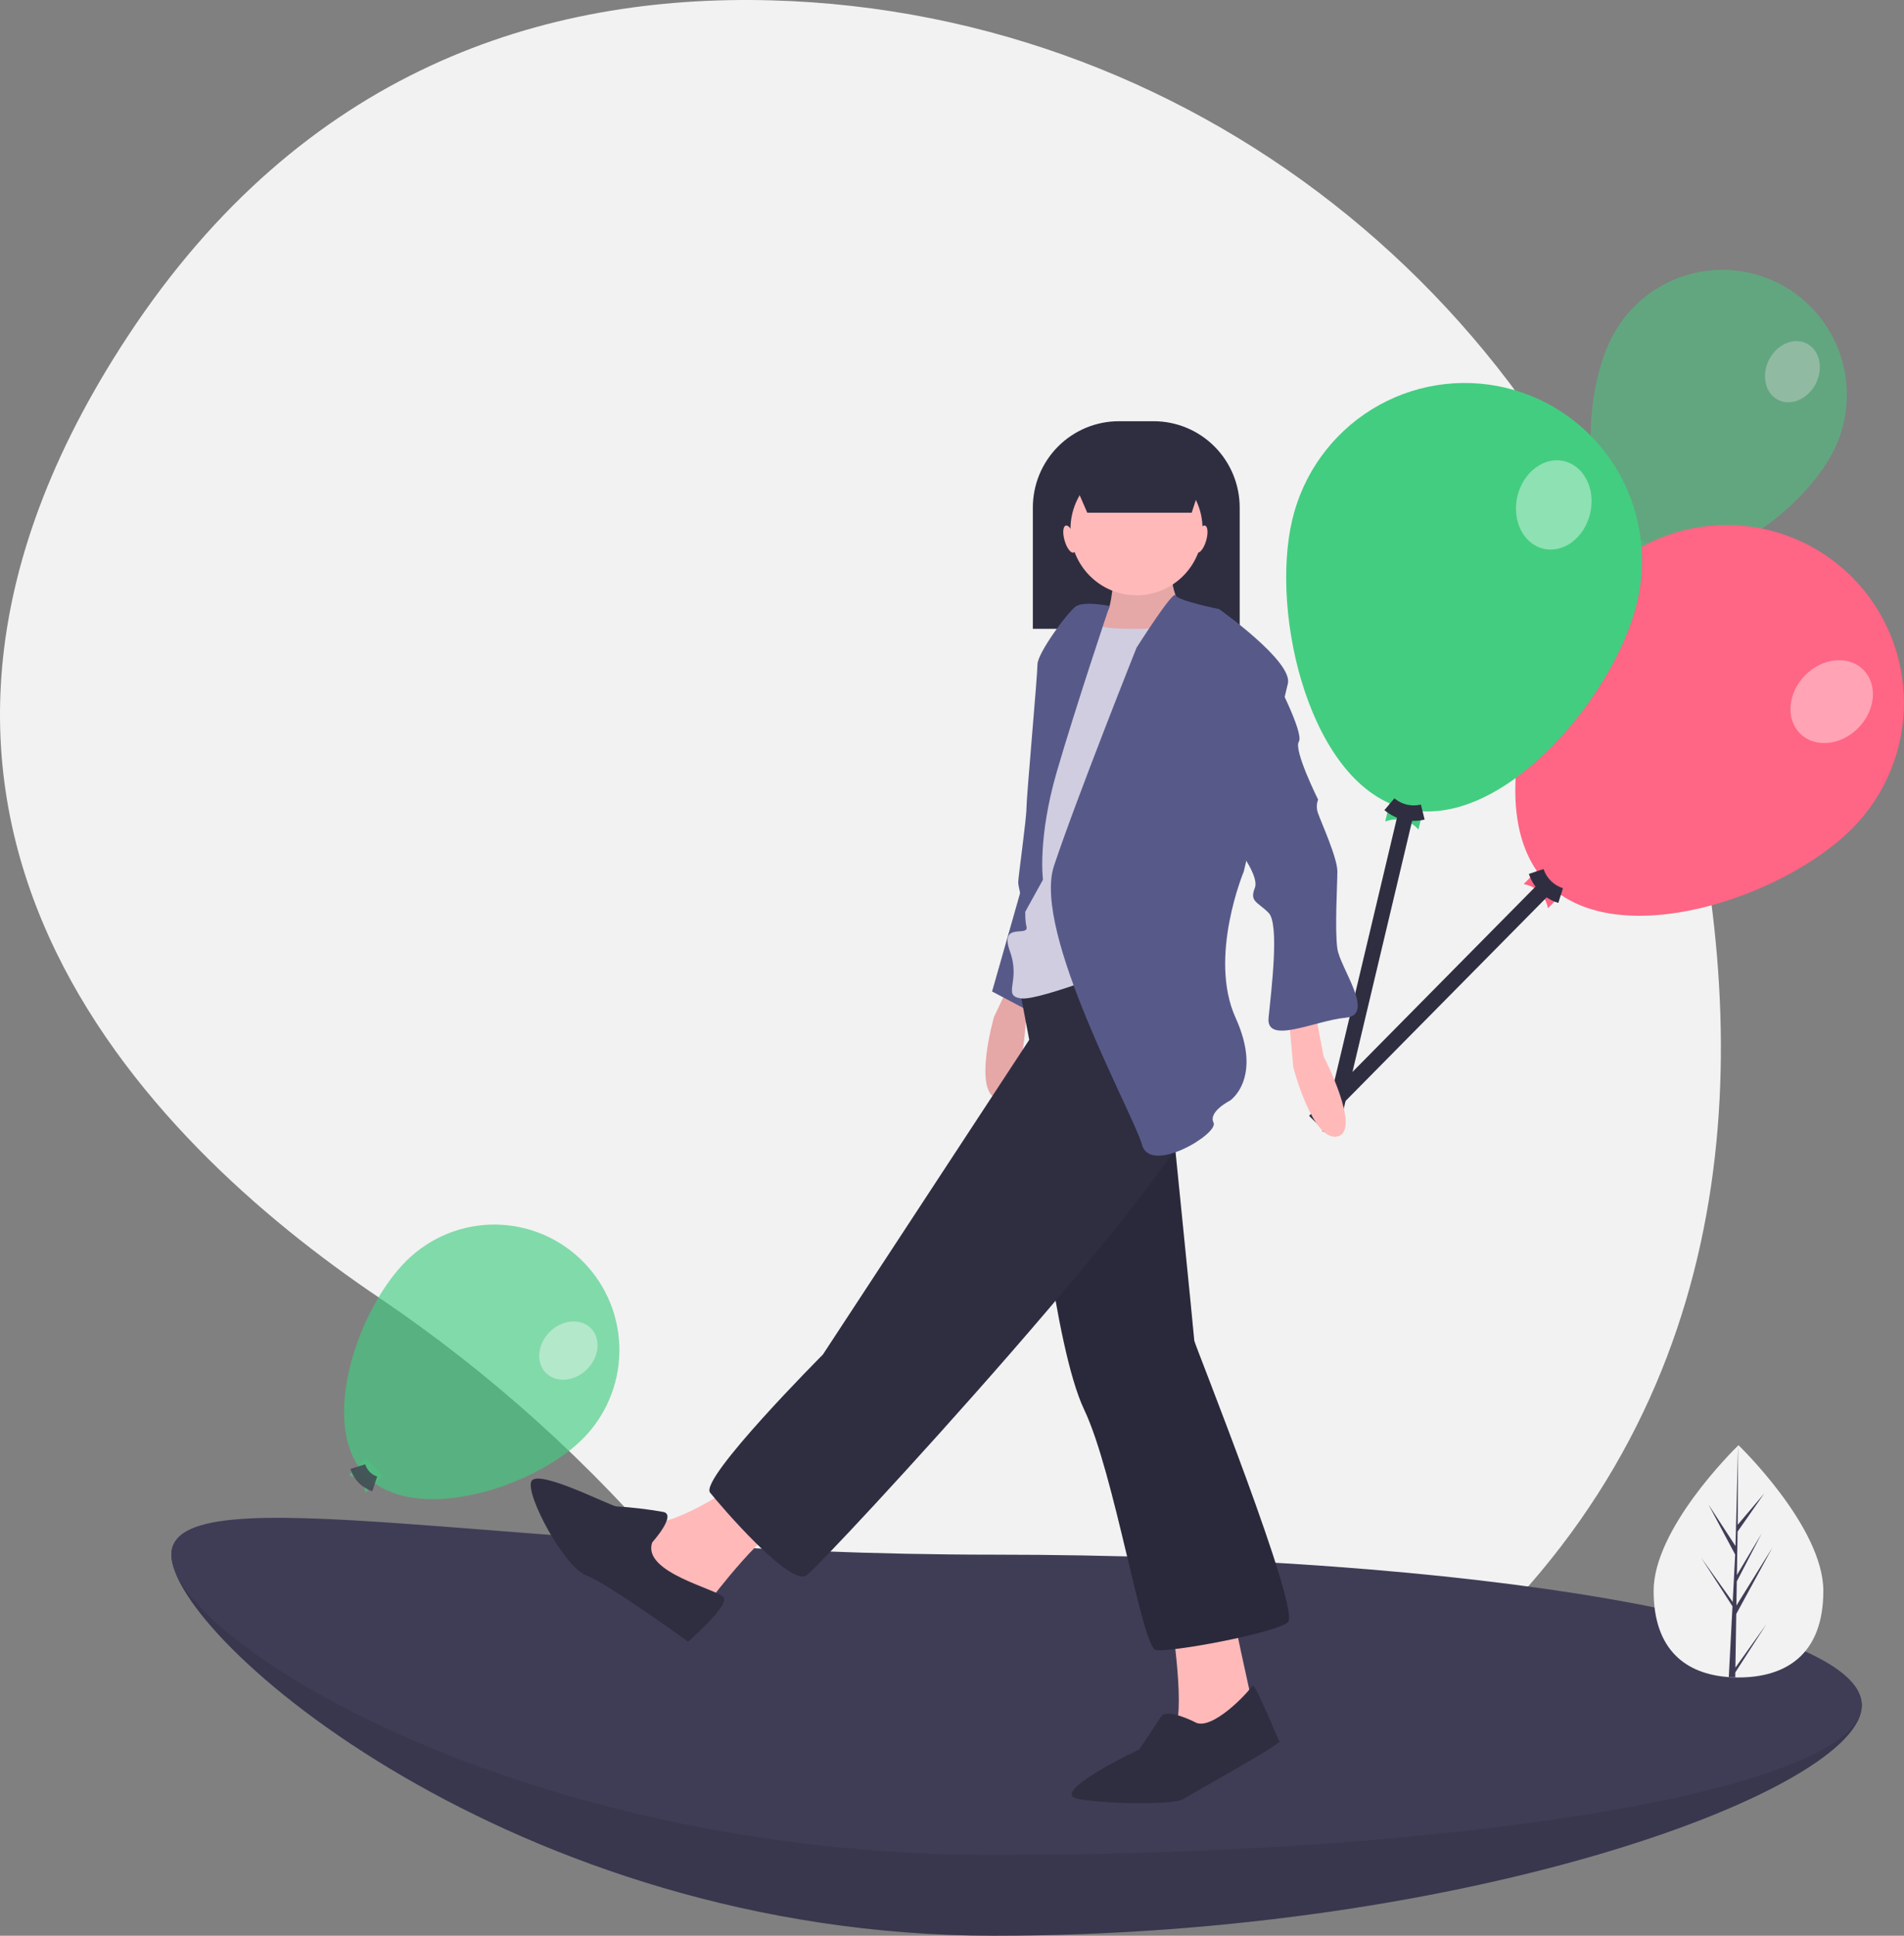 <svg width="246" height="250" viewBox="0 0 246 250" fill="none" xmlns="http://www.w3.org/2000/svg">
<rect x="0" y="0" width="246" height="250" fill="#808080" stroke="none"/>
<g clip-path="url(#clip0)">
<path d="M216.986 95.178C203.211 40.843 155.615 1.621 99.748 0.048C70.213 -0.784 39.133 9.042 16.505 43.428C-23.946 104.896 18.991 147.373 48.924 167.557C63.386 177.328 76.417 189.076 87.639 202.463C107.859 226.531 146.756 256.44 193.081 209.578C226.658 175.612 226.162 131.371 216.986 95.178Z" fill="#F2F2F2"/>
<path d="M240.542 220.29C240.542 230.999 190.335 250 128.402 250C66.469 250 22.141 211.495 22.141 200.785C22.141 190.076 66.469 211.218 128.402 211.218C190.335 211.218 240.542 209.58 240.542 220.29Z" fill="#3F3D56"/>
<path opacity="0.1" d="M240.542 220.29C240.542 230.999 190.335 250 128.402 250C66.469 250 22.141 211.495 22.141 200.785C22.141 190.076 66.469 211.218 128.402 211.218C190.335 211.218 240.542 209.58 240.542 220.29Z" fill="black"/>
<path d="M240.542 220.176C240.542 230.886 190.335 239.567 128.402 239.567C66.469 239.567 22.141 211.495 22.141 200.785C22.141 190.076 66.469 200.785 128.402 200.785C190.335 200.785 240.542 209.467 240.542 220.176Z" fill="#3F3D56"/>
<g opacity="0.7">
<path opacity="0.7" d="M236.83 58.367C232.762 66.287 219.87 75.619 211.975 71.539C204.08 67.458 204.172 51.511 208.24 43.591C210.193 39.789 213.573 36.92 217.634 35.617C221.696 34.314 226.108 34.682 229.898 36.642C233.689 38.601 236.549 41.99 237.849 46.065C239.149 50.139 238.782 54.564 236.83 58.367Z" fill="#43CD80"/>
<path opacity="0.7" d="M212.643 73.633C212.389 73.137 211.987 72.733 211.493 72.477C210.999 72.222 210.437 72.128 209.887 72.209L211.307 69.444L214.063 70.869L212.643 73.633Z" fill="#43CD80"/>
<path opacity="0.7" d="M210.635 70.772C210.951 71.21 211.367 71.568 211.848 71.814C212.329 72.06 212.861 72.188 213.401 72.187" stroke="#2F2E41" stroke-width="2" stroke-miterlimit="10"/>
<path opacity="0.4" d="M234.597 49.561C235.626 47.557 235.111 45.235 233.446 44.375C231.781 43.515 229.598 44.442 228.569 46.445C227.539 48.449 228.055 50.771 229.719 51.631C231.384 52.492 233.567 51.565 234.597 49.561Z" fill="white"/>
<path opacity="0.7" d="M211.901 71.638L199.904 101.922" stroke="#2F2E41" stroke-width="2" stroke-miterlimit="10"/>
</g>
<path d="M239.362 106.948C230.457 115.961 208.961 123.102 199.977 114.169C190.993 105.236 197.923 83.61 206.828 74.598C211.105 70.273 216.919 67.829 222.993 67.803C229.066 67.777 234.901 70.172 239.214 74.461C243.527 78.75 245.966 84.581 245.994 90.674C246.022 96.766 243.636 102.62 239.362 106.948Z" fill="#FF6584"/>
<path d="M199.99 117.301C199.857 116.518 199.483 115.796 198.921 115.237C198.359 114.678 197.636 114.309 196.854 114.183L199.963 111.037L203.099 114.155L199.99 117.301Z" fill="#FF6584"/>
<path d="M198.483 112.552C198.726 113.284 199.139 113.947 199.687 114.488C200.235 115.029 200.904 115.431 201.637 115.662" stroke="#2F2E41" stroke-width="2" stroke-miterlimit="10"/>
<path d="M199.379 114.929L169.85 144.813" stroke="#2F2E41" stroke-width="2" stroke-miterlimit="10"/>
<path opacity="0.4" d="M240.086 94.026C242.339 91.746 242.63 88.37 240.736 86.487C238.842 84.603 235.48 84.925 233.227 87.205C230.974 89.485 230.683 92.861 232.577 94.744C234.471 96.628 237.833 96.306 240.086 94.026Z" fill="white"/>
<path d="M211.528 77.752C208.594 90.095 193.935 107.409 181.631 104.465C169.326 101.522 164.034 79.435 166.969 67.092C168.381 61.168 172.081 56.049 177.254 52.86C182.428 49.672 188.652 48.674 194.558 50.087C200.465 51.5 205.57 55.208 208.752 60.395C211.934 65.583 212.933 71.826 211.528 77.752Z" fill="#43CD80"/>
<path d="M183.266 107.133C182.747 106.534 182.053 106.112 181.283 105.928C180.513 105.744 179.704 105.806 178.971 106.106L179.995 101.797L184.29 102.825L183.266 107.133Z" fill="#43CD80"/>
<path d="M179.516 103.863C180.103 104.362 180.8 104.713 181.548 104.889C182.297 105.065 183.077 105.06 183.823 104.875" stroke="#2F2E41" stroke-width="2" stroke-miterlimit="10"/>
<path opacity="0.4" d="M205.447 66.337C206.19 63.214 204.689 60.179 202.094 59.558C199.5 58.937 196.795 60.966 196.052 64.089C195.31 67.212 196.811 70.247 199.405 70.867C202 71.488 204.705 69.46 205.447 66.337Z" fill="white"/>
<path d="M181.563 105.421L171.833 146.35" stroke="#2F2E41" stroke-width="2" stroke-miterlimit="10"/>
<g opacity="0.8">
<path opacity="0.8" d="M75.138 185.982C68.741 192.226 53.486 196.99 47.262 190.573C41.038 184.157 46.2 168.99 52.597 162.746C54.118 161.261 55.916 160.091 57.887 159.304C59.859 158.516 61.966 158.125 64.088 158.154C66.21 158.183 68.305 158.631 70.255 159.473C72.204 160.314 73.969 161.533 75.449 163.058C76.929 164.584 78.095 166.387 78.881 168.365C79.666 170.343 80.055 172.456 80.026 174.585C79.998 176.714 79.551 178.816 78.712 180.771C77.873 182.727 76.659 184.498 75.138 185.982Z" fill="#43CD80"/>
<path opacity="0.8" d="M47.232 192.783C47.148 192.229 46.893 191.715 46.504 191.313C46.114 190.912 45.609 190.642 45.059 190.543L47.292 188.364L49.465 190.603L47.232 192.783Z" fill="#43CD80"/>
<path opacity="0.8" d="M46.228 189.413C46.391 189.933 46.673 190.406 47.053 190.795C47.433 191.183 47.9 191.476 48.414 191.648" stroke="#2F2E41" stroke-width="2" stroke-miterlimit="10"/>
<path opacity="0.4" d="M75.812 176.875C77.431 175.296 77.679 172.918 76.366 171.565C75.054 170.212 72.678 170.396 71.06 171.976C69.441 173.556 69.193 175.933 70.505 177.286C71.818 178.639 74.194 178.455 75.812 176.875Z" fill="white"/>
</g>
<path d="M144.561 54.401H149.055C152.003 54.401 154.83 55.576 156.915 57.667C159 59.758 160.171 62.595 160.171 65.552V81.211H133.445V65.552C133.445 64.088 133.733 62.638 134.291 61.285C134.85 59.932 135.669 58.703 136.701 57.667C137.733 56.632 138.959 55.81 140.307 55.25C141.656 54.69 143.101 54.401 144.561 54.401Z" fill="#2F2E41"/>
<path d="M131.806 124.209L128.433 131.322C128.433 131.322 125.684 140.878 128.799 141.9C131.914 142.921 132.522 132.093 132.522 132.093L135.102 124.923L131.806 124.209Z" fill="#FFB9B9"/>
<path opacity="0.1" d="M131.806 124.209L128.433 131.322C128.433 131.322 125.684 140.878 128.799 141.9C131.914 142.921 132.522 132.093 132.522 132.093L135.102 124.923L131.806 124.209Z" fill="black"/>
<path d="M132.444 113.075L128.178 128.052L134.933 131.617V113.788L132.444 113.075Z" fill="#575A89"/>
<path d="M143.997 73.316C143.997 73.316 143.642 79.022 142.931 79.022C142.22 79.022 140.798 85.796 140.798 85.796L146.841 89.719L154.306 82.944L152.173 77.595C152.173 77.595 151.107 75.456 151.462 73.316C151.818 71.177 143.997 73.316 143.997 73.316Z" fill="#FFB9B9"/>
<path opacity="0.1" d="M143.997 73.316C143.997 73.316 143.642 79.022 142.931 79.022C142.22 79.022 140.798 85.796 140.798 85.796L146.841 89.719L154.306 82.944L152.173 77.595C152.173 77.595 151.107 75.456 151.462 73.316C151.818 71.177 143.997 73.316 143.997 73.316Z" fill="black"/>
<path d="M166.391 130.013L167.102 137.858C167.102 137.858 169.591 147.485 172.79 146.772C175.989 146.059 171.012 136.431 171.012 136.431L169.591 128.943L166.391 130.013Z" fill="#FFB9B9"/>
<path d="M151.107 207.391C151.107 207.391 153.24 220.585 151.818 223.081C150.396 225.577 153.24 225.934 153.24 225.934L161.771 223.794V219.872C161.771 219.872 158.927 207.035 158.927 206.322C158.927 205.608 151.107 207.391 151.107 207.391Z" fill="#FFB9B9"/>
<path d="M133.688 148.199C133.688 148.199 136.176 173.873 140.086 182.074C143.997 190.275 147.551 212.74 149.329 213.097C151.106 213.453 164.614 210.957 166.391 209.531C168.169 208.105 154.305 173.516 154.305 173.159C154.305 172.803 151.106 141.067 151.106 141.067L146.84 133.935L133.688 148.199Z" fill="#2F2E41"/>
<path opacity="0.1" d="M133.688 148.199C133.688 148.199 136.176 173.873 140.086 182.074C143.997 190.275 147.551 212.74 149.329 213.097C151.106 213.453 164.614 210.957 166.391 209.531C168.169 208.105 154.305 173.516 154.305 173.159C154.305 172.803 151.106 141.067 151.106 141.067L146.84 133.935L133.688 148.199Z" fill="black"/>
<path d="M154.306 222.368C154.306 222.368 150.751 220.585 150.04 221.655L147.196 225.934C147.196 225.934 135.11 231.639 139.376 232.352C143.641 233.065 151.817 233.065 152.884 232.352C153.95 231.639 165.681 225.221 165.325 224.864C164.97 224.507 162.126 217.019 161.77 217.732C161.415 218.445 156.438 223.794 154.306 222.368Z" fill="#2F2E41"/>
<path d="M94.586 192.058C94.586 192.058 86.41 197.764 82.5 196.694C78.59 195.624 82.5 204.539 82.5 204.539L89.609 208.461L91.742 206.678C91.742 206.678 99.207 196.694 102.406 196.337C105.606 195.981 94.586 192.058 94.586 192.058Z" fill="#FFB9B9"/>
<path d="M131.556 126.804L132.978 134.292L106.317 174.942C106.317 174.942 90.321 190.989 91.743 192.771C93.165 194.554 102.052 204.895 104.184 203.469C106.317 202.043 155.728 148.555 155.372 141.423C155.017 134.292 143.286 120.742 143.286 120.742L131.556 126.09V126.804Z" fill="#2F2E41"/>
<path d="M84.278 199.19C84.278 199.19 87.478 195.624 85.7 195.268C83.701 194.914 81.684 194.676 79.657 194.554C78.946 194.554 69.349 189.562 68.638 191.345C67.927 193.128 72.903 202.399 75.747 203.469C78.591 204.539 88.9 212.027 88.9 212.027C88.9 212.027 94.232 207.391 93.521 206.322C92.81 205.252 82.857 203.112 84.278 199.19Z" fill="#2F2E41"/>
<path d="M146.841 76.882C151.552 76.882 155.372 73.05 155.372 68.324C155.372 63.597 151.552 59.766 146.841 59.766C142.129 59.766 138.309 63.597 138.309 68.324C138.309 73.05 142.129 76.882 146.841 76.882Z" fill="#FFB9B9"/>
<path d="M148.619 81.161C148.619 81.161 142.576 81.518 140.798 80.448C139.021 79.378 135.111 95.068 135.111 95.068L132.622 115.75C132.622 115.75 132.267 118.246 132.622 119.672C132.978 121.098 129.068 118.959 130.49 122.881C131.911 126.804 129.423 128.587 131.912 128.943C134.4 129.3 147.552 123.951 147.552 123.951L153.595 92.215L155.373 79.378L148.619 81.161Z" fill="#D0CDE1"/>
<path d="M143.361 78.264C143.361 78.264 140.086 77.595 139.02 78.308C137.954 79.022 134.043 84.37 134.043 85.797C134.043 87.223 132.622 102.913 132.622 104.339C132.622 105.765 131.555 113.253 131.555 113.967C131.555 114.68 132.467 117.745 132.467 117.745L134.754 113.61C134.754 113.61 134.043 108.261 136.532 99.703C139.02 91.145 143.361 78.264 143.361 78.264Z" fill="#575A89"/>
<path d="M146.841 83.657C146.841 83.657 151.59 76.169 151.882 76.882C152.173 77.595 157.505 78.665 157.505 78.665C157.505 78.665 167.103 85.44 166.392 88.293C165.681 91.145 160.704 112.54 160.704 112.54C160.704 112.54 156.083 123.594 159.638 131.439C163.193 139.284 158.927 142.137 158.927 142.137C158.927 142.137 156.083 143.563 156.794 144.989C157.505 146.416 148.618 151.764 147.552 147.842C146.486 143.92 133.333 120.385 136.177 111.827C139.021 103.269 146.841 83.657 146.841 83.657Z" fill="#575A89"/>
<path d="M164.614 87.223C164.614 87.223 168.525 94.711 167.814 95.781C167.103 96.851 170.302 103.269 170.302 103.269C170.081 103.843 170.081 104.478 170.302 105.052C170.657 106.122 172.79 110.757 172.79 112.54C172.79 114.323 172.435 120.028 172.79 122.525C173.146 125.021 177.767 131.083 173.857 131.439C169.946 131.796 163.548 135.005 163.903 131.439C164.259 127.873 165.325 119.315 163.903 117.889C162.482 116.463 161.415 116.463 162.126 114.68C162.837 112.897 158.927 108.261 158.927 108.261L164.614 87.223Z" fill="#575A89"/>
<path d="M153.969 66.216H140.476L137.421 59.172H156.261L153.969 66.216Z" fill="#2F2E41"/>
<path d="M138.705 71.37C139.066 71.265 139.132 70.398 138.854 69.434C138.575 68.47 138.057 67.773 137.697 67.878C137.336 67.983 137.27 68.849 137.548 69.813C137.827 70.778 138.345 71.474 138.705 71.37Z" fill="#FFB9B9"/>
<path d="M155.84 69.813C156.119 68.849 156.052 67.983 155.692 67.878C155.331 67.773 154.813 68.47 154.535 69.434C154.256 70.398 154.323 71.265 154.683 71.37C155.044 71.474 155.562 70.778 155.84 69.813Z" fill="#FFB9B9"/>
<path d="M235.578 205.468C235.578 213.751 230.67 216.643 224.615 216.643C224.475 216.643 224.334 216.641 224.195 216.639C223.914 216.631 223.636 216.618 223.362 216.599C217.897 216.211 213.652 213.171 213.652 205.468C213.652 197.498 223.803 187.441 224.57 186.693C224.57 186.693 224.57 186.693 224.571 186.693C224.571 186.693 224.571 186.693 224.571 186.692C224.571 186.692 224.571 186.692 224.572 186.692C224.572 186.692 224.572 186.691 224.572 186.691C224.6 186.664 224.615 186.649 224.615 186.649C224.615 186.649 235.578 197.185 235.578 205.468Z" fill="#F2F2F2"/>
<path d="M224.216 215.376L228.224 209.756L224.206 215.992L224.195 216.639C223.913 216.631 223.636 216.618 223.362 216.599L223.794 208.314L223.79 208.249L223.797 208.238L223.839 207.454L219.81 201.202L223.851 206.866L223.86 207.034L224.187 200.773L220.738 194.312L224.229 199.672L224.569 186.693L224.571 186.649V186.691L224.514 196.927L227.949 192.87L224.499 197.809L224.41 203.415L227.616 198.036L224.396 204.239L224.345 207.356L229 199.869L224.328 208.444L224.216 215.376Z" fill="#3F3D56"/>
</g>
<defs>
<clipPath id="clip0">
<rect width="246" height="250" fill="white"/>
</clipPath>
</defs>
</svg>

